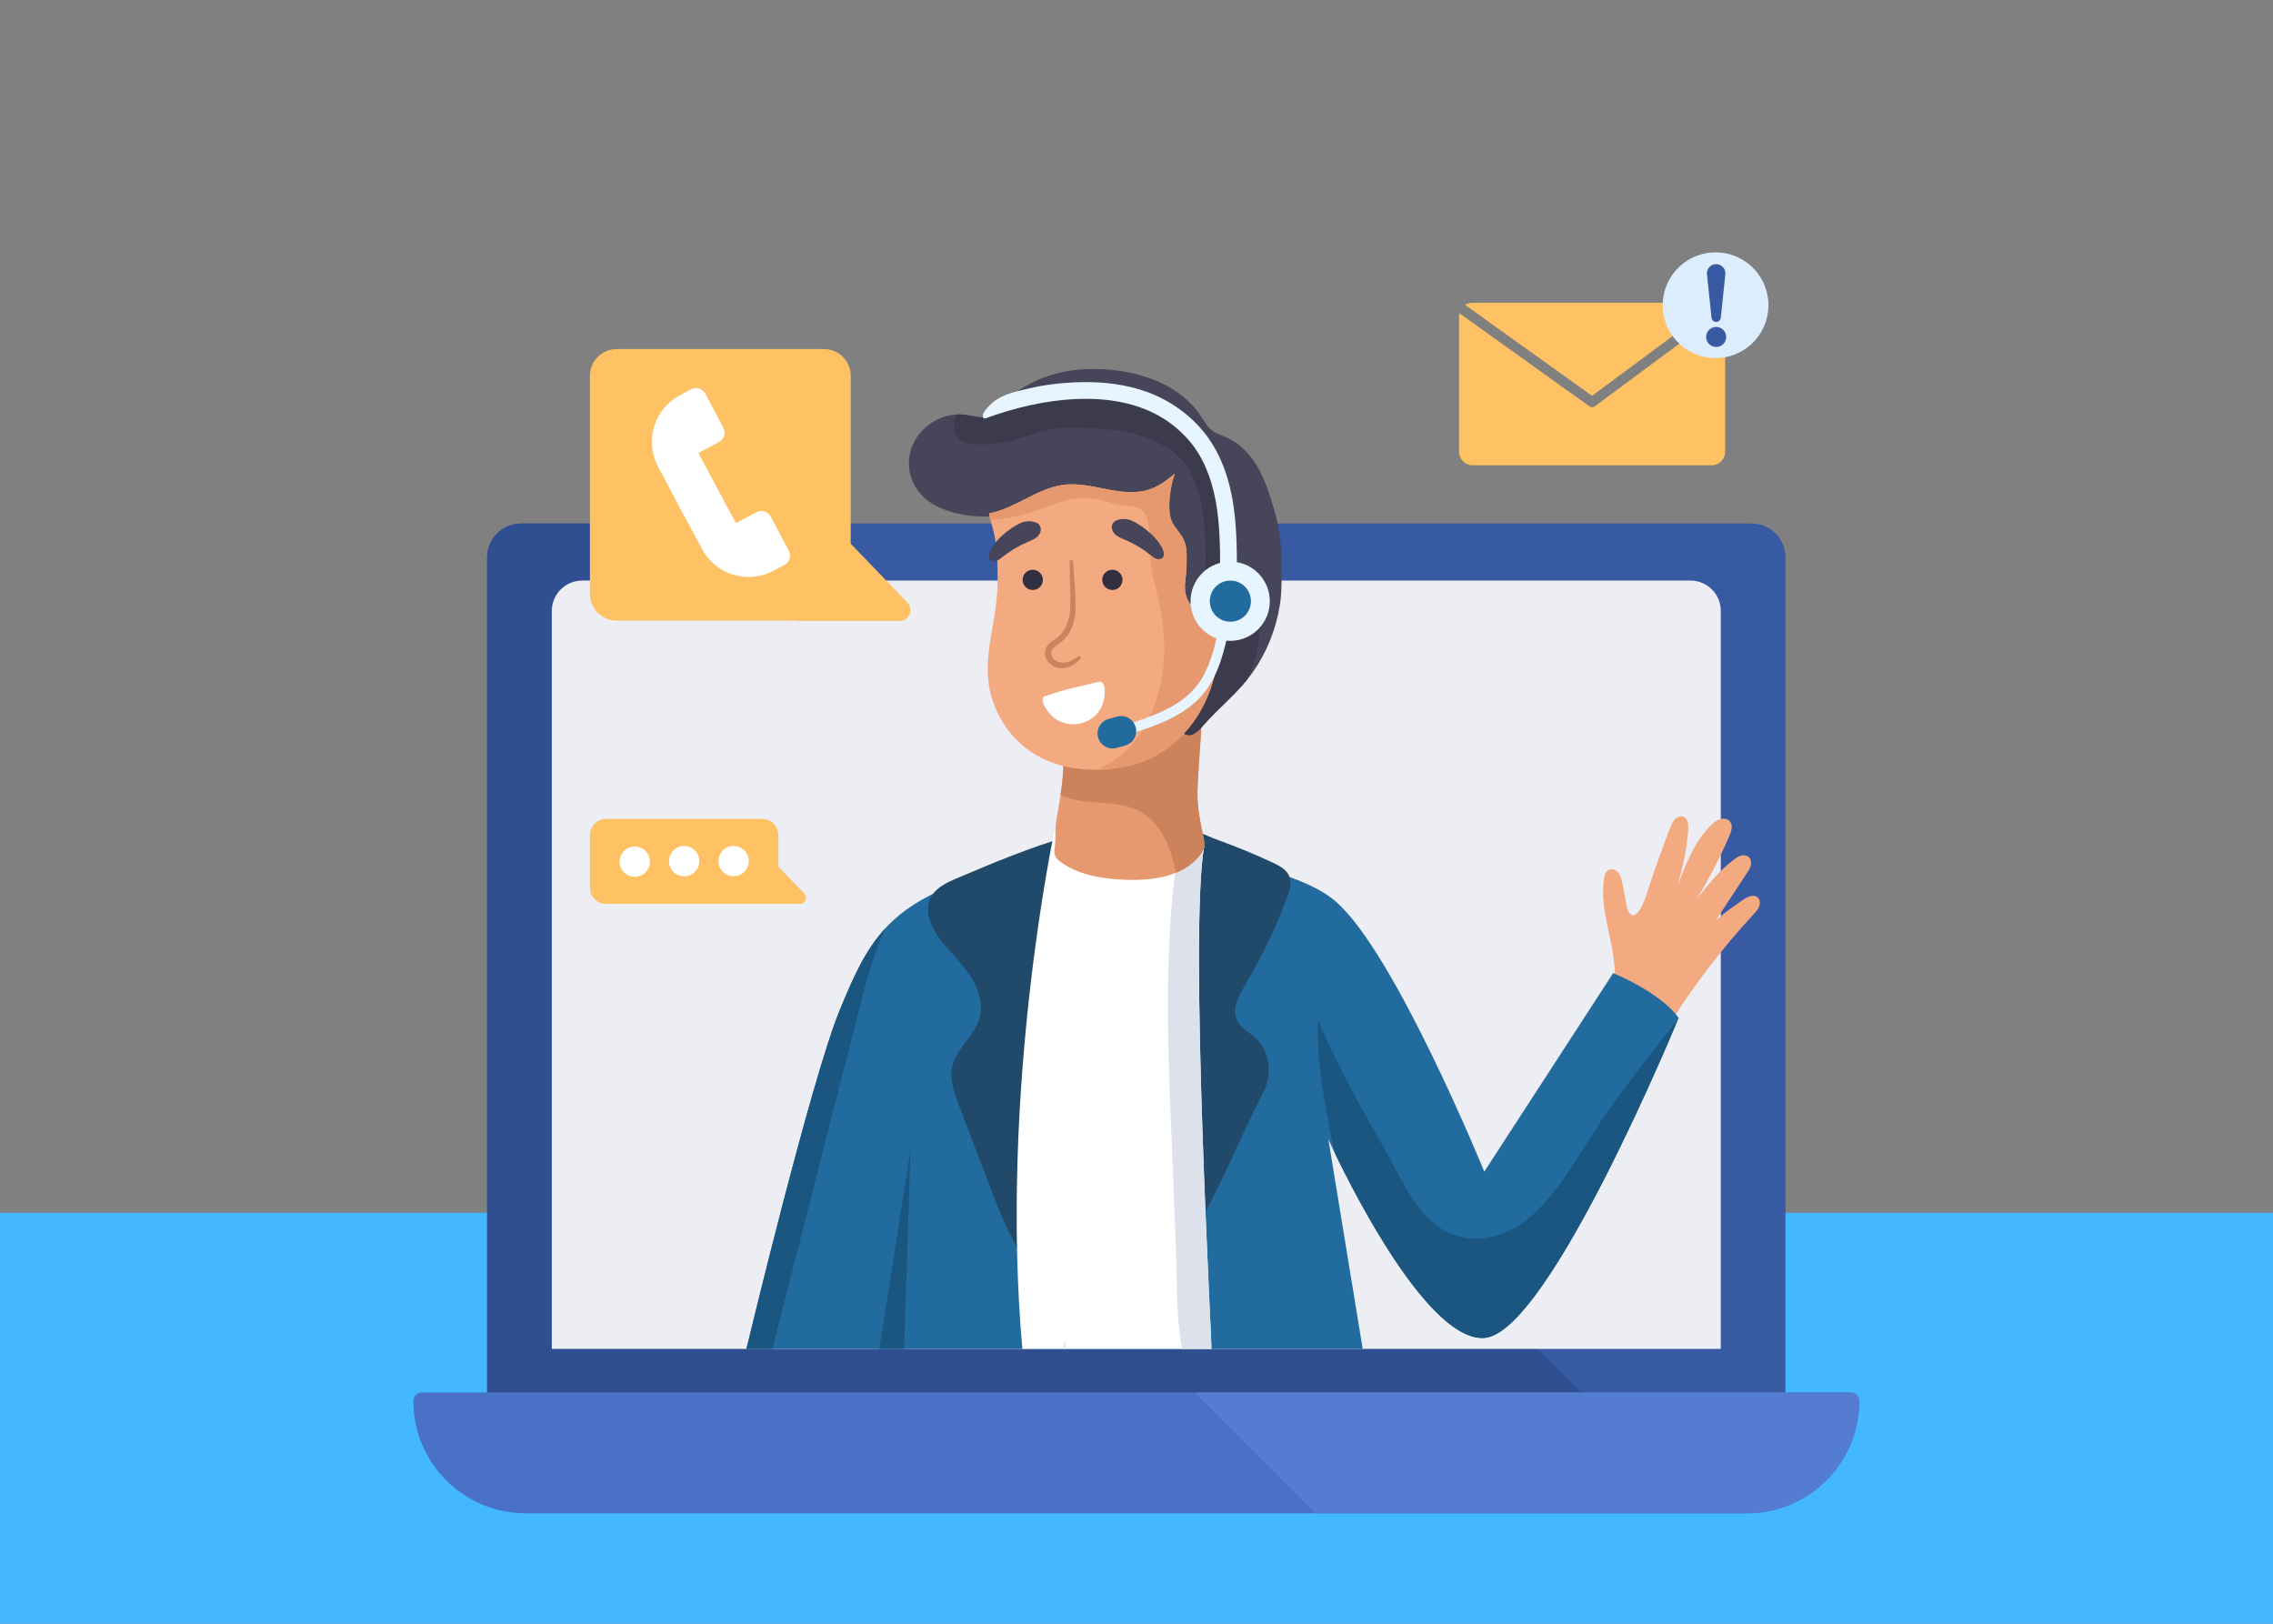 <svg xmlns="http://www.w3.org/2000/svg" xmlns:xlink="http://www.w3.org/1999/xlink" version="1.1" x="0px" y="0px" viewBox="0 0 700 500" style="enable-background:new 0 0 700 500;" xml:space="preserve">
<rect x="0" y="0" width="700" height="500" fill="#808080" stroke="none"/>
<g id="BACKGROUND">
	<rect y="373.423" style="fill:#43b7ff;" width="700" height="126.577"/>
</g>
<g id="OBJECTS">
	<g>
		<g>
			
			
			
			<g>
				<g>
					<g>
						
					</g>
				</g>
				<g>
					<g>
						
					</g>
				</g>
			</g>
			
			<g>
				<g>
					
				</g>
				<g>
					
				</g>
			</g>
		</g>
		<g>
			<path style="fill:#385AA3;" d="M549.857,430.864H150.028V171.591c0-5.732,4.647-10.379,10.379-10.379h379.07     c5.732,0,10.379,4.647,10.379,10.379V430.864z"/>
			<path style="fill:#304F91;" d="M219.412,161.212h-59.005c-5.732,0-10.379,4.647-10.379,10.379v259.273h339.036L219.412,161.212z"/>
			<path style="fill:#ededf4;" d="M529.942,415.367H169.943V188.121c0-5.161,4.184-9.345,9.345-9.345h341.308     c5.161,0,9.345,4.184,9.345,9.345V415.367z"/>
			
			<path style="fill:#4972C7;" d="M537.976,465.991H161.908c-19.114,0-34.609-15.495-34.609-34.61l0,0     c0-1.427,1.157-2.584,2.584-2.584h440.12c1.427,0,2.584,1.157,2.584,2.584l0,0C572.586,450.496,557.091,465.991,537.976,465.991z     "/>
			<path style="fill:#547CD1;" d="M570.002,428.797H367.967l37.193,37.193h132.816c19.114,0,34.609-15.495,34.609-34.61     C572.586,429.954,571.429,428.797,570.002,428.797z"/>
		</g>
		<g>
			<path style="fill:#FEC164;" d="M247.706,275.148l-7.992-8.288v-9.715c0-2.748-2.228-4.976-4.976-4.976h-48.086     c-2.748,0-4.976,2.228-4.976,4.976v16.208c0,2.748,2.228,4.976,4.976,4.976h41.966h6.12h11.616     C248.011,278.328,248.856,276.34,247.706,275.148z"/>
			<g>
				<path style="fill:#FFFFFF;" d="M200.143,265.328c0,2.578-2.09,4.667-4.667,4.667c-2.577,0-4.667-2.09-4.667-4.667      s2.09-4.667,4.667-4.667C198.054,260.661,200.143,262.751,200.143,265.328z"/>
				<path style="fill:#FFFFFF;" d="M215.363,265.169c0,2.578-2.09,4.667-4.667,4.667c-2.578,0-4.667-2.09-4.667-4.667      c0-2.578,2.09-4.667,4.667-4.667C213.273,260.502,215.363,262.591,215.363,265.169z"/>
				<path style="fill:#FFFFFF;" d="M230.582,265.169c0,2.578-2.089,4.667-4.667,4.667s-4.667-2.09-4.667-4.667      c0-2.578,2.09-4.667,4.667-4.667S230.582,262.591,230.582,265.169z"/>
			</g>
		</g>
		<g>
			<g>
				<path style="fill:#FEC164;" d="M490.311,125.358c-0.316,0-0.633-0.096-0.902-0.29l-39.961-28.607      c-0.065,0.292-0.106,0.592-0.106,0.904v41.773c0,2.284,1.852,4.136,4.136,4.136h73.666c2.284,0,4.136-1.852,4.136-4.136V97.365      c0-0.618-0.145-1.199-0.388-1.726l-39.658,29.414C490.96,125.256,490.636,125.358,490.311,125.358z"/>
				<path style="fill:#FEC164;" d="M528.575,93.498c-0.448-0.166-0.926-0.27-1.432-0.27h-73.666c-0.838,0-1.616,0.253-2.268,0.682      l39.085,27.98L528.575,93.498z"/>
			</g>
			<g>
				
					<ellipse transform="matrix(0.231 -0.973 0.973 0.231 314.692 586.497)" style="fill:#DCEDFD;" cx="528.513" cy="94.095" rx="16.283" ry="16.283"/>
				<g>
					<path style="fill:#385AA3;" d="M531.6,103.763c0,1.705-1.382,3.087-3.088,3.087c-1.705,0-3.088-1.382-3.088-3.087       c0-1.705,1.382-3.088,3.088-3.088C530.218,100.675,531.6,102.057,531.6,103.763z"/>
					<path style="fill:#385AA3;" d="M527.082,97.839l-1.4-13.357c-0.164-1.563,0.971-2.964,2.534-3.127       c1.563-0.164,2.963,0.971,3.127,2.534c0.021,0.196,0.018,0.405,0,0.593l-1.4,13.357c-0.083,0.79-0.791,1.364-1.581,1.281       C527.674,99.048,527.151,98.501,527.082,97.839z"/>
				</g>
			</g>
		</g>
		<g>
			<path style="fill:#FEC164;" d="M279.442,185.526l-17.447-18.093v-51.729c0-4.537-3.678-8.214-8.214-8.214h-63.89     c-4.537,0-8.214,3.678-8.214,8.214v67.186c0,4.537,3.678,8.214,8.214,8.214h55.428l-0.083,0.122h31.784     C279.988,191.225,281.501,187.662,279.442,185.526z"/>
			<path style="fill:#FFFFFF;" d="M217.755,144.48l-2.658-5.02l6.356-3.366c1.567-0.83,2.165-2.773,1.335-4.34l-5.589-10.555     c-0.83-1.567-2.773-2.165-4.34-1.335l-3.462,1.833c-7.929,4.199-10.953,14.03-6.755,21.96l3.65,6.893l3.712,7.01l6.169,11.46     c4.199,7.929,14.03,10.953,21.96,6.755l3.462-1.833c1.567-0.83,2.165-2.773,1.335-4.34l-5.589-10.555     c-0.83-1.567-2.773-2.165-4.34-1.335l-6.356,3.365l-5.177-9.587L217.755,144.48z"/>
		</g>
		<g>
			<path style="fill:#F3AA81;" d="M514.99,314.001c7.369-11.55,15.773-22.44,25.078-32.496c0.675-0.729,1.371-1.481,1.716-2.413     c0.344-0.932,0.248-2.103-0.499-2.759c-1.19-1.045-3.036-0.222-4.35,0.662c-3.069,2.064-5.837,4.039-8.591,6.507     c3.217-4.892,6.435-9.784,9.652-14.676c0.484-0.736,0.976-1.49,1.186-2.346c0.21-0.855,0.086-1.846-0.536-2.47     c-0.618-0.621-1.605-0.75-2.454-0.533c-0.849,0.218-1.588,0.73-2.286,1.26c-4.414,3.353-7.913,7.74-11.363,12.078     c3.826-6.245,7.196-12.769,10.073-19.503c0.593-1.387,1.13-3.105,0.207-4.298c-0.681-0.882-1.974-1.105-3.045-0.796     c-1.071,0.309-1.959,1.051-2.758,1.827c-5.129,4.98-7.802,11.898-10.328,18.585c1.492-5.798,2.858-11.271,3.235-17.252     c0.09-1.431-0.037-3.192-1.328-3.814c-0.914-0.44-2.054-0.044-2.771,0.673c-0.717,0.717-1.105,1.691-1.47,2.637     c-2.227,5.764-4.32,11.58-6.277,17.441c-0.358,1.071-3.484,12.671-6.402,8.695c-0.423-0.577-0.57-1.305-0.706-2.007     c-0.444-2.297-0.888-4.594-1.332-6.89c-0.227-1.176-0.476-2.401-1.216-3.342c-1.555-1.981-3.905-1.181-4.325,1.122     c-1.919,10.522,3.703,21.074,3.191,31.758C504.149,303.708,510.697,308.272,514.99,314.001z"/>
			<path style="fill:#226B9E;" d="M229.876,415.367c0,0,19.842-82.74,28.803-104.502c8.961-21.763,15.028-33.037,45.919-42.122     c30.89-9.084,88.497-6.844,106.74,8.838c18.242,15.682,45.766,83.21,45.766,83.21l39.685-61.127c0,0,14.402,5.761,20.163,13.762     c0,0-40.005,97.292-59.847,98.572c-19.842,1.28-48.006-61.127-48.006-61.127l10.561,64.498H229.876z"/>
			<path style="fill:#1A5680;" d="M265.512,307.176c1.855-7.222,4.124-14.46,7.14-21.31c-6.031,6.53-9.672,14.555-13.973,24.999     c-8.961,21.763-28.804,104.503-28.804,104.503h7.976C237.93,415.213,263.143,316.401,265.512,307.176z"/>
			<path style="fill:#1A5680;" d="M515.544,315.379c-6.819,8.572-13.638,17.365-20.008,26.259     c-7.049,9.842-12.414,20.795-20.733,29.73c-9.239,9.923-23.098,14.565-34.19,4.454c-6.368-5.805-9.925-14.443-14.101-21.812     c-4.798-8.467-9.652-16.909-14.03-25.604c-2.388-4.742-4.631-9.562-6.653-14.459c-0.028,2.257-0.022,4.511,0.069,6.753     c0.464,11.514,2.727,23.117,5.199,34.412c6.764,14.024,29.325,57.959,46.007,56.883c18.988-1.225,56.433-90.355,59.624-98.034     C516.334,314.436,515.928,314.897,515.544,315.379z"/>
			<path style="fill:#214A6A;" d="M392.008,265.659c-5.393-2.53-10.903-4.811-16.505-6.835c-4.345-1.57-8.45-3.919-13.034-4.415     c-11.131-1.204-22.628-0.034-33.363,3.084c-11.864,3.445-22.946,8.07-34.408,12.949c-3.124,1.329-6.486,2.873-8.045,5.889     c-2.174,4.204,0.106,9.341,2.997,13.089c2.852,3.697,6.321,6.908,8.934,10.778c2.613,3.87,4.335,8.713,3.094,13.214     c-1.523,5.527-7.096,9.288-8.392,14.873c-0.94,4.052,0.565,8.226,2.046,12.113c3.007,7.892,6.013,15.784,9.02,23.676     c5.291,13.887,11.19,28.585,23.286,37.218c5.234,3.736,12.002,6.133,18.122,4.157c5.287-1.707,9.069-6.287,12.299-10.808     c9.116-12.759,16.282-26.776,22.704-41.046c2.742-6.092,5.672-11.953,8.569-17.83c2.531-5.136,1.71-12.061-2.574-16.027     c-2.038-1.887-4.754-3.253-5.867-5.797c-1.513-3.457,0.594-7.331,2.525-10.573c5.119-8.596,9.467-17.65,12.976-27.018     c0.781-2.086,1.52-4.42,0.685-6.484C396.234,267.779,394.046,266.615,392.008,265.659z"/>
			<path style="fill:#FFFFFF;" d="M324.737,255.809c0,0-17.043,79.419-9.883,159.557c0,0,57.9,0,58.212,0     s-6.943-128.144-2.227-154.746L324.737,255.809z"/>
			<path style="fill:#DDE1EB;" d="M327.507,415.367h0.609c-0.059-1.062-0.099-2.124-0.151-3.186     C327.809,413.242,327.657,414.304,327.507,415.367z"/>
			<path style="fill:#DDE1EB;" d="M370.839,260.621l-7.749-0.809c-4.085,25.918-3.737,52.501-2.792,78.653     c0.632,17.476,1.585,34.921,1.995,52.407c0.19,8.108,0.242,16.148,1.666,24.151c0.02,0.115,0.042,0.229,0.062,0.343h9.044     C373.377,415.367,366.122,287.222,370.839,260.621z"/>
			<g>
				<path style="fill:#E6996F;" d="M368.51,218.539c0.254-0.181,0.507-0.358,0.76-0.532c0.965,2.89,0.716,6.024,0.505,9.063      c-0.376,5.425-0.801,10.794-0.99,16.227c-0.174,5.012,0.804,9.491,1.816,14.435c0.195,0.952,0.39,1.929,0.237,2.888      c-0.175,1.093-0.789,2.066-1.483,2.928c-5.094,6.332-14.184,7.628-22.307,7.372c-6.764-0.213-14.131-1.222-19.861-5.113      c-3.429-2.329-2.284-3.399-2.206-7.038c0.058-2.705,0.031-4.918,0.563-7.654c0.385-1.979,3.482-18.517,0.848-18.476      c7.492-0.123,14.948-1.472,22.056-3.829c3.458-1.147,6.967-2.51,10.303-3.913C362.206,223.445,365.399,220.753,368.51,218.539z"/>
				<path style="fill:#CC835B;" d="M370.602,257.733c-1.012-4.944-1.99-9.423-1.816-14.435c0.188-5.433,0.614-10.802,0.99-16.227      c0.211-3.04,0.46-6.174-0.505-9.063c-0.253,0.173-0.507,0.351-0.761,0.532c-3.111,2.214-6.304,4.907-9.759,6.359      c-3.335,1.403-6.845,2.766-10.302,3.913c-7.108,2.357-14.564,3.706-22.056,3.829c1.69-0.026,1.02,6.763,0.222,12.162      c8.854,4.182,20.329,0.141,27.94,7.607c4.362,4.279,6.351,10.287,7.614,16.334c2.785-1.142,5.27-2.81,7.188-5.194      c0.694-0.862,1.308-1.835,1.483-2.928C370.993,259.661,370.797,258.684,370.602,257.733z"/>
				<path style="fill:#464559;" d="M386.621,142.677c2.787,4.283,4.46,9.837,5.891,14.72c1.344,4.589,2.044,9.367,2.066,14.149      c0.023,5.042,0.364,9.924-0.458,14.943c-1.207,7.368-4.011,14.413-8.316,20.519c-4.395,6.234-10.302,10.699-15.263,16.398      c-1.348,1.549-3.459,3.926-5.804,2.55c-1.742-1.022-1.555-3.55-1.215-5.541c1.724-10.108,1.474-20.542-0.709-30.56      c-2.1-9.637-5.155-18.822-6.303-28.726c-0.712-6.14-5.248-3.533-9.233-2.185c-5.17,1.748-10.833,2.943-16.161,1.137      c-1.769-0.6-3.432-1.512-5.25-1.941c-1.906-0.45-3.892-0.349-5.848-0.246c-10.821,0.573-20.257,3.008-30.711-1.615      c-6.492-2.871-10.61-9.259-9.087-16.577c1.555-7.472,9.2-12.858,16.754-12.003c2.244,0.254,4.465,1.003,6.711,0.765      c2.907-0.308,3.728-2.486,5.429-4.391c1.862-2.085,4.405-3.799,6.805-5.193c5.011-2.909,10.717-4.579,16.48-5.063      c13.197-1.107,29.679,2.611,37.397,14.275c1.042,1.575,1.96,3.301,3.46,4.449c1.313,1.005,2.946,1.469,4.457,2.143      C381.407,136.331,384.415,139.286,386.621,142.677z"/>
				<g>
					<path style="fill:#3C3B4D;" d="M384.155,209.184c3.324-7.69,5.518-15.65,1.576-23.333c-2.572-5.013-6.352-7.597-6.558-13.555       c-0.233-6.756,0.627-13.57-0.919-20.237c-1.573-6.783-6.482-15.387-11.833-19.898c-5.236-4.414-12.876-7.279-19.429-8.959       c-7.232-1.854-14.653-1.826-22.05-1.329c-5.278,0.355-10.469,1.415-15.702,2.07c-0.04,0.044-0.084,0.086-0.124,0.13       c-1.701,1.905-2.522,4.083-5.429,4.391c-2.246,0.238-4.467-0.511-6.711-0.765c-0.794-0.09-1.589-0.096-2.378-0.053       c-1.433,3.3-1.18,7.32,2.525,8.588c2.224,0.761,5.023,0.55,7.343,0.521c7.871-0.097,16.251-5.07,24.17-5.044       c11.533,0.038,24.589,0.568,33.836,8.449c9.769,8.326,9.137,29.427,8.529,40.945c-0.428,8.11-2.643,15.554-6.448,22.284       c0.254,5.691-0.072,11.408-1.03,17.025c-0.34,1.991-0.527,4.518,1.215,5.541c2.344,1.376,4.456-1.001,5.804-2.55       C374.906,218.392,380,214.331,384.155,209.184z"/>
				</g>
				<path style="fill:#F3AA81;" d="M327.248,149.34c-8.147,1.206-14.28,7.039-22.267,8.656c-0.13,0.026-0.276,0.062-0.344,0.176      c-0.065,0.108-0.036,0.245-0.004,0.367c0.862,3.377,1.892,6.567,2.203,10.067c0.597,6.741,0.599,13.67-0.463,20.366      c-1.054,6.644-2.687,13.324-2.066,20.099c0.745,8.129,4.899,15.892,11.25,21.021c8.818,7.123,21.139,8.154,31.908,5.766      c18.03-3.999,28.743-22.393,27.665-40.125c-0.029-0.472-0.041-1.01,0.299-1.338c0.172-0.167,0.408-0.247,0.636-0.323      c4.007-1.33,7.505-3.124,8.811-7.517c0.527-1.773,0.564-3.776-0.34-5.39c-2.858-5.103-9.908-1.36-11.97,2.357      c-0.711,1.281-0.61,2.237-2.164,2.69c-2.709,0.79-3.876,0.584-4.908-2.176c-1.237-3.308-0.081-6.205-0.081-9.538      c0-3.529,0.442-6.343-1.436-9.332c-0.956-1.521-2.266-2.822-3.018-4.453c-0.764-1.657-0.894-3.534-0.855-5.358      c0.07-3.219,0.636-6.427,1.67-9.476c-2.319,1.927-4.774,3.788-7.623,4.774c-4.284,1.482-8.987,0.837-13.436-0.031      C336.264,149.757,331.732,148.676,327.248,149.34z"/>
				<path style="fill:#E6996F;" d="M384.533,181.167c-2.858-5.103-9.908-1.36-11.97,2.357c-0.711,1.281-0.61,2.237-2.164,2.69      c-2.709,0.79-3.876,0.584-4.908-2.176c-1.237-3.308-0.081-6.205-0.081-9.538c0-3.529,0.442-6.343-1.435-9.332      c-0.956-1.521-2.266-2.822-3.018-4.453c-0.764-1.657-0.894-3.534-0.855-5.358c0.07-3.219,0.636-6.427,1.67-9.475      c-2.319,1.927-4.773,3.788-7.623,4.774c-4.284,1.482-8.987,0.837-13.436-0.031c-4.449-0.868-8.982-1.949-13.466-1.285      c-8.147,1.206-14.28,7.039-22.267,8.656c-0.13,0.026-0.276,0.062-0.344,0.176c-0.065,0.108-0.035,0.245-0.004,0.367      c0.141,0.551,0.288,1.092,0.434,1.635c3.572-0.319,7.11-0.854,10.57-1.818c3.438-0.958,6.69-2.432,10.085-3.519      c2.842-0.91,5.804-1.596,8.807-1.512c3.131,0.088,6.125,1.113,9.139,1.862c3.349,0.832,7.945,0.048,9.43,3.895      c1.397,3.619,0.769,7.814,1.015,11.597c0.398,6.135,2.454,12.123,3.487,18.165c0.967,5.652,1.282,11.348,0.574,17.053      c-1.224,9.869-5.072,20.119-12.917,26.604c-2.124,1.756-4.454,3.154-6.897,4.294c3.063-0.049,6.117-0.273,9.104-0.936      c18.031-3.999,28.744-22.393,27.665-40.125c-0.029-0.472-0.041-1.01,0.299-1.338c0.172-0.167,0.408-0.247,0.636-0.323      c4.007-1.33,7.505-3.124,8.811-7.517C385.4,184.783,385.437,182.78,384.533,181.167z"/>
				<g>
					<path style="fill:#464559;" d="M320.245,161.91c-1.027-1.691-4.129-1.626-5.675-0.972c-3.595,1.52-8.818,5.79-9.999,9.665       c-0.195,0.64-0.107,1.409,0.382,1.866c0.498,0.466,1.285,0.497,1.926,0.263c0.641-0.233,1.174-0.685,1.706-1.112       c2.386-1.914,5.034-3.499,7.848-4.697c1.105-0.471,2.27-0.903,3.126-1.746C320.417,164.336,320.869,162.937,320.245,161.91z"/>
				</g>
				<g>
					<path style="fill:#464559;" d="M342.675,161.22c1.027-1.691,4.13-1.626,5.675-0.972c3.595,1.52,8.818,5.79,9.999,9.664       c0.195,0.64,0.106,1.409-0.382,1.866c-0.498,0.466-1.285,0.497-1.926,0.263c-0.641-0.233-1.174-0.685-1.707-1.112       c-2.385-1.913-5.034-3.499-7.848-4.696c-1.105-0.471-2.27-0.903-3.126-1.746C342.503,163.645,342.051,162.247,342.675,161.22z"/>
				</g>
				<g>
					<path style="fill:#313042;" d="M321.165,178.559c0,1.722-1.396,3.119-3.119,3.119c-1.723,0-3.119-1.396-3.119-3.119       c0-1.723,1.396-3.119,3.119-3.119C319.768,175.44,321.165,176.836,321.165,178.559z"/>
				</g>
				<g>
					<path style="fill:#313042;" d="M345.682,178.559c0,1.722-1.396,3.119-3.119,3.119s-3.119-1.396-3.119-3.119       c0-1.723,1.396-3.119,3.119-3.119S345.682,176.836,345.682,178.559z"/>
				</g>
			</g>
			<path style="fill:#CC835B;" d="M330.437,172.887c0.241,3.584,0.597,7.171,0.739,10.795c0.044,1.815,0.185,3.605-0.028,5.529     c-0.214,1.886-0.777,3.753-1.744,5.445c-0.485,0.843-1.08,1.638-1.79,2.333c-0.712,0.712-1.55,1.253-2.234,1.744     c-0.699,0.497-1.276,1.02-1.5,1.567c-0.227,0.518-0.182,1.229,0.103,1.827c0.283,0.606,0.812,1.134,1.437,1.479     c0.623,0.342,1.353,0.481,2.118,0.449c1.54-0.097,3.114-0.911,4.496-1.929l0.009-0.007c0.23-0.17,0.555-0.121,0.724,0.11     c0.151,0.206,0.129,0.486-0.041,0.664c-1.287,1.354-2.946,2.519-5.019,2.82c-2.063,0.352-4.454-0.708-5.434-2.764     c-0.504-1.011-0.62-2.264-0.128-3.405c0.509-1.124,1.398-1.786,2.148-2.326c0.784-0.547,1.473-0.986,2.041-1.547     c0.583-0.56,1.086-1.213,1.506-1.926c0.843-1.428,1.344-3.077,1.602-4.756c0.242-1.656,0.172-3.484,0.179-5.266     c-0.049-3.579-0.201-7.182-0.215-10.799c-0.001-0.285,0.229-0.518,0.515-0.519C330.193,172.404,330.418,172.618,330.437,172.887z     "/>
			<g>
				<path style="fill:#FFFFFF;" d="M328.962,212.211c-2.07,0.523-4.113,1.104-6.069,1.828c-1.442,0.534-1.739,0.169-1.786,1.681      c-0.026,0.808,0.76,2.019,1.17,2.682c0.98,1.585,2.44,2.973,4.155,3.735c3.073,1.432,6.896,1.102,9.678-0.834      c1.939-1.35,3.301-3.4,3.818-5.703c0.369-1.645,0.885-6.309-1.78-5.603C335.159,210.789,332.031,211.436,328.962,212.211z"/>
			</g>
			<g>
				<g>
					
						<ellipse transform="matrix(0.707 -0.707 0.707 0.707 -19.915 322.148)" style="fill:#E6F5FF;" cx="378.91" cy="185.114" rx="12.208" ry="12.208"/>
					<circle style="fill:#226B9E;" cx="378.91" cy="185.114" r="6.336"/>
				</g>
				<path style="fill:#E6F5FF;" d="M378.224,178.373c-1.356-0.072-2.436-1.189-2.444-2.564c-0.041-7.068-0.084-14.377-1.353-21.356      c-1.39-7.651-4.11-13.914-8.083-18.618c-3.55-4.202-8.073-7.473-13.141-9.6c-5.799-2.434-12.126-3.384-18.387-3.419      c-9.573-0.054-19.143,1.911-28.204,4.91c-0.987,0.327-1.957,0.72-2.946,1.035c-0.215,0.068-0.453,0.13-0.66,0.042      c-0.247-0.106-0.368-0.401-0.353-0.669c0.067-1.178,1.305-2.447,2.061-3.259c2.973-3.194,7.519-4.162,11.615-5.143      c5.571-1.335,11.344-1.965,17.063-2.064c6.63-0.101,13.334,0.704,19.602,2.937c6.706,2.389,12.697,6.453,17.296,11.898      c4.564,5.402,7.665,12.477,9.219,21.027c1.349,7.422,1.394,14.96,1.436,22.25c0.008,1.426-1.141,2.589-2.568,2.598      C378.326,178.377,378.275,178.376,378.224,178.373z"/>
				<g>
					<path style="fill:#E6F5FF;" d="M347.914,226c-0.652,0-1.259-0.415-1.473-1.07c-0.266-0.814,0.179-1.688,0.992-1.954       c6.922-2.259,15.537-5.071,20.703-11.264c4.422-5.302,5.991-12.597,7.376-19.034c0.181-0.837,1.01-1.366,1.841-1.189       c0.836,0.18,1.369,1.004,1.189,1.841c-1.46,6.787-3.115,14.479-8.027,20.367c-5.737,6.877-14.822,9.843-22.121,12.225       C348.236,225.975,348.074,226,347.914,226z"/>
					<path style="fill:#226B9E;" d="M346.514,229.576l-2.65,0.734c-2.461,0.681-5.008-0.761-5.689-3.222l0,0       c-0.681-2.461,0.761-5.008,3.221-5.689l2.65-0.734c2.461-0.681,5.008,0.761,5.689,3.222l0,0       C350.417,226.347,348.975,228.894,346.514,229.576z"/>
				</g>
			</g>
			<polygon style="fill:#1A5680;" points="270.82,415.367 280.391,354.121 278.454,415.367    "/>
		</g>
	</g>
</g>
</svg>